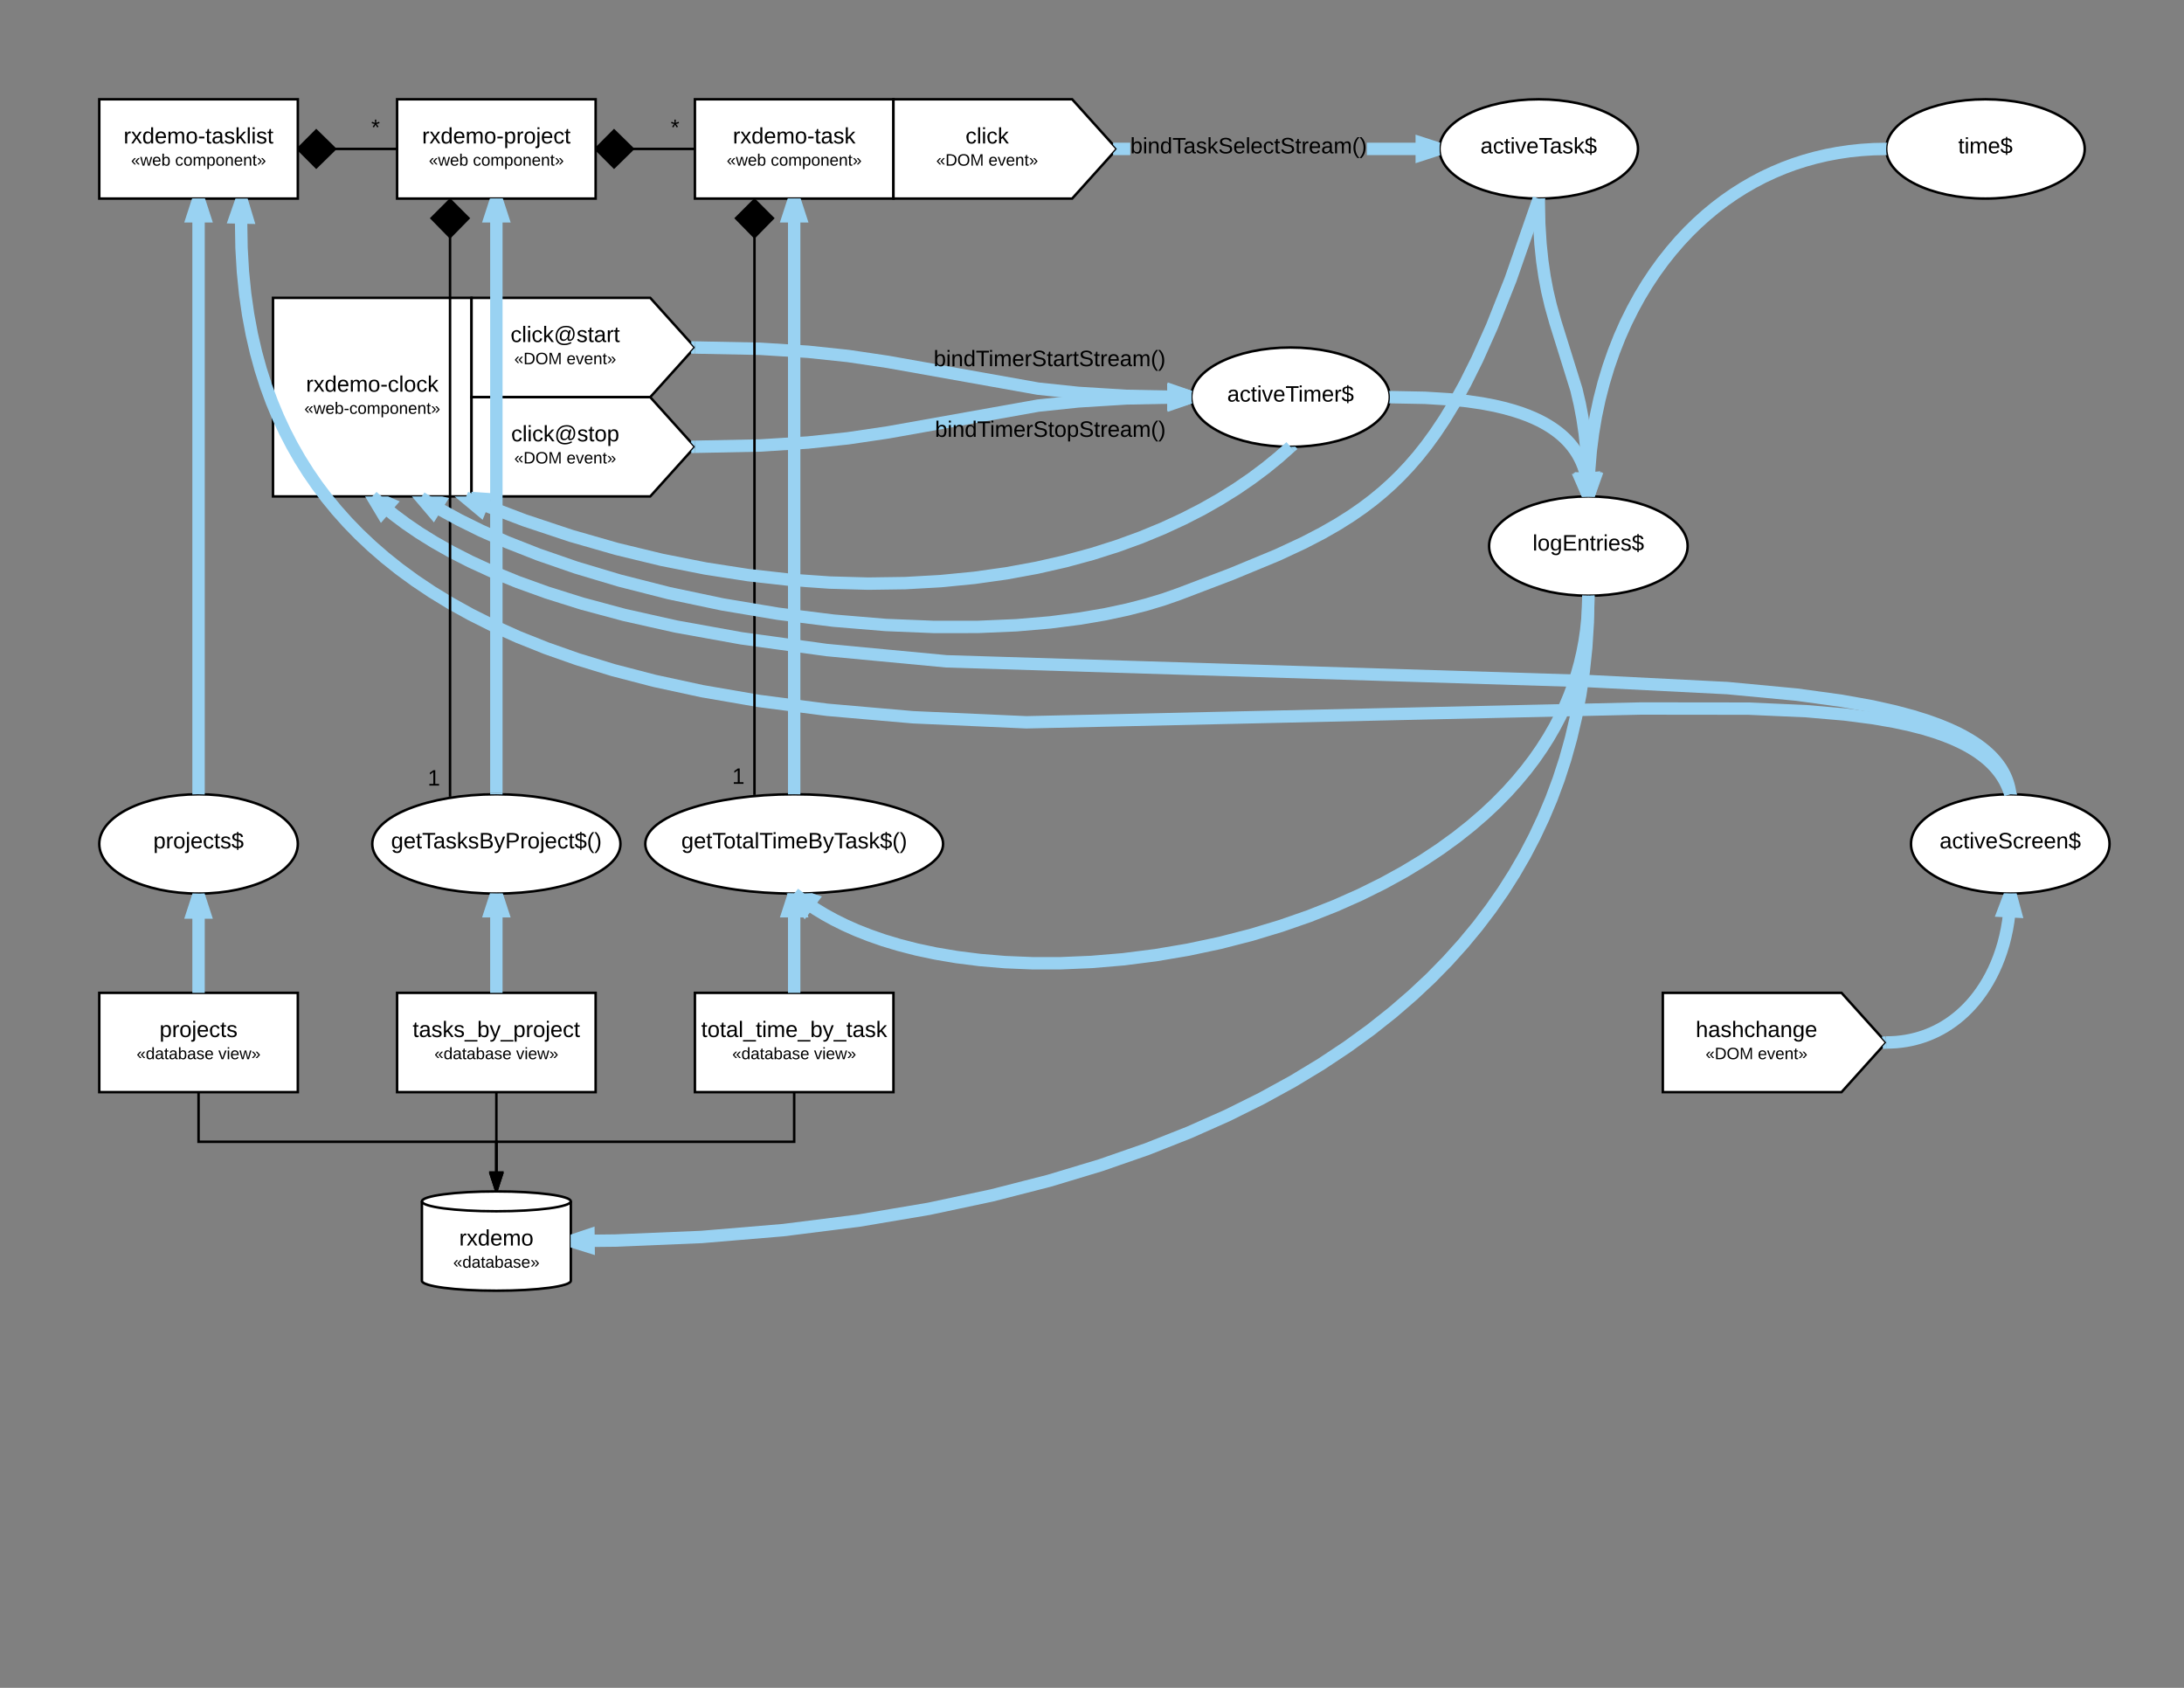<?xml version="1.0" encoding="UTF-8" standalone="no"?>
<svg
   xmlns:lucid="lucid"
   xmlns:dc="http://purl.org/dc/elements/1.1/"
   xmlns:cc="http://creativecommons.org/ns#"
   xmlns:rdf="http://www.w3.org/1999/02/22-rdf-syntax-ns#"
   xmlns:svg="http://www.w3.org/2000/svg"
   xmlns="http://www.w3.org/2000/svg"
   xmlns:xlink="http://www.w3.org/1999/xlink"
   xmlns:sodipodi="http://sodipodi.sourceforge.net/DTD/sodipodi-0.dtd"
   xmlns:inkscape="http://www.inkscape.org/namespaces/inkscape"
   width="1760"
   height="1360"
   id="svg2"
   version="1.1"
   inkscape:version="0.91 r13725"
   sodipodi:docname="streams.svg">
  <rect width="100%" height="100%" fill="#808080" stroke="none"/>
  <defs
     id="defs1125" />
  <sodipodi:namedview
     pagecolor="#ffffff"
     bordercolor="#666666"
     borderopacity="1"
     objecttolerance="10"
     gridtolerance="10"
     guidetolerance="10"
     inkscape:pageopacity="0"
     inkscape:pageshadow="2"
     inkscape:window-width="1916"
     inkscape:window-height="1036"
     id="namedview1123"
     showgrid="false"
     inkscape:zoom="0.16022727"
     inkscape:cx="-499.29078"
     inkscape:cy="680"
     inkscape:window-x="0"
     inkscape:window-y="20"
     inkscape:window-maximized="0"
     inkscape:current-layer="svg2" />
  <g
     transform="translate(0 0)"
     lucid:page-tab-id="0_0"
     id="g4">
    <path
       d="M80 80h160v80H80z"
       stroke="#000"
       stroke-width="2"
       fill="#fff"
       id="path6" />
    <use
       xlink:href="#a"
       transform="matrix(1,0,0,1,88,88) translate(11.625 27.6)"
       id="use8" />
    <use
       xlink:href="#b"
       transform="matrix(1,0,0,1,88,88) translate(17.593 45.467)"
       id="use10" />
    <use
       xlink:href="#c"
       transform="matrix(1,0,0,1,88,88) translate(53.111 45.467)"
       id="use12" />
    <path
       d="M240 120h80"
       stroke="#000"
       stroke-width="2"
       fill="none"
       id="path14" />
    <path
       d="M270 120l-15.15 14.85L240 120l14.85-14.85z"
       id="path16" />
    <path
       d="M271.43 120l-16.6 16.26L240 121.4v-2.8l14.84-14.86zm-30.02 0l13.46 13.44 13.7-13.44-13.7-13.44z"
       id="path18" />
    <path
       id="path20" />
    <use
       xlink:href="#d"
       transform="matrix(1,0,0,1,299.167,94.4) translate(0 14.4)"
       id="use22" />
    <path
       d="M320 80h160v80H320z"
       stroke="#000"
       stroke-width="2"
       fill="#fff"
       id="path24" />
    <use
       xlink:href="#e"
       transform="matrix(1,0,0,1,328,88) translate(12.125 27.6)"
       id="use26" />
    <use
       xlink:href="#b"
       transform="matrix(1,0,0,1,328,88) translate(17.593 45.467)"
       id="use28" />
    <use
       xlink:href="#c"
       transform="matrix(1,0,0,1,328,88) translate(53.111 45.467)"
       id="use30" />
    <path
       d="M480 120h80"
       stroke="#000"
       stroke-width="2"
       fill="none"
       id="path32" />
    <path
       d="M510 120l-15.15 14.85L480 120l14.85-14.85z"
       id="path34" />
    <path
       d="M511.43 120l-16.6 16.26L480 121.4v-2.8l14.84-14.86zm-30.02 0l13.46 13.44 13.7-13.44-13.7-13.44z"
       id="path36" />
    <path
       id="path38" />
    <use
       xlink:href="#d"
       transform="matrix(1,0,0,1,540.5,94.4) translate(0 14.4)"
       id="use40" />
    <path
       d="M560 80h160v80H560z"
       stroke="#000"
       stroke-width="2"
       fill="#fff"
       id="path42" />
    <use
       xlink:href="#f"
       transform="matrix(1,0,0,1,568,88) translate(22.575 27.6)"
       id="use44" />
    <use
       xlink:href="#b"
       transform="matrix(1,0,0,1,568,88) translate(17.593 45.467)"
       id="use46" />
    <use
       xlink:href="#c"
       transform="matrix(1,0,0,1,568,88) translate(53.111 45.467)"
       id="use48" />
    <path
       d="M220 240h160v160H220z"
       stroke="#000"
       stroke-width="2"
       fill="#fff"
       id="path50" />
    <use
       xlink:href="#g"
       transform="matrix(1,0,0,1,225,245) translate(21.6 70.6)"
       id="use52" />
    <use
       xlink:href="#h"
       transform="matrix(1,0,0,1,225,245) translate(20.241 88.467)"
       id="use54" />
    <path
       d="M460 1032c0 4.42-26.86 8-60 8s-60-3.58-60-8v-64c0-4.42 26.86-8 60-8s60 3.58 60 8z"
       stroke="#000"
       stroke-width="2"
       fill="#fff"
       id="path56" />
    <path
       d="M460 968c0 4.42-26.86 8-60 8s-60-3.58-60-8"
       stroke="#000"
       stroke-width="2"
       fill="none"
       id="path58" />
    <use
       xlink:href="#i"
       transform="matrix(1,0,0,1,345,981) translate(25.05 22.6)"
       id="use60" />
    <use
       xlink:href="#j"
       transform="matrix(1,0,0,1,345,981) translate(20.185 40.467)"
       id="use62" />
    <path
       d="M560 800h160v80H560z"
       stroke="#000"
       stroke-width="2"
       fill="#fff"
       id="path64" />
    <use
       xlink:href="#k"
       transform="matrix(1,0,0,1,568,808) translate(-2.925 27.6)"
       id="use66" />
    <use
       xlink:href="#l"
       transform="matrix(1,0,0,1,568,808) translate(22.037 45.467)"
       id="use68" />
    <use
       xlink:href="#m"
       transform="matrix(1,0,0,1,568,808) translate(87.963 45.467)"
       id="use70" />
    <path
       d="M320 800h160v80H320z"
       stroke="#000"
       stroke-width="2"
       fill="#fff"
       id="path72" />
    <use
       xlink:href="#n"
       transform="matrix(1,0,0,1,328,808) translate(4.55 27.6)"
       id="use74" />
    <use
       xlink:href="#l"
       transform="matrix(1,0,0,1,328,808) translate(22.037 45.467)"
       id="use76" />
    <use
       xlink:href="#m"
       transform="matrix(1,0,0,1,328,808) translate(87.963 45.467)"
       id="use78" />
    <path
       d="M80 800h160v80H80z"
       stroke="#000"
       stroke-width="2"
       fill="#fff"
       id="path80" />
    <use
       xlink:href="#o"
       transform="matrix(1,0,0,1,88,808) translate(40.55 27.6)"
       id="use82" />
    <use
       xlink:href="#l"
       transform="matrix(1,0,0,1,88,808) translate(22.037 45.467)"
       id="use84" />
    <use
       xlink:href="#m"
       transform="matrix(1,0,0,1,88,808) translate(87.963 45.467)"
       id="use86" />
    <path
       d="M160 880v40h240v40"
       stroke="#000"
       stroke-width="2"
       fill="none"
       id="path88" />
    <path
       id="path90" />
    <path
       d="M400 960l-4.64-14.27h9.28z"
       id="path92" />
    <path
       d="M401.04 960.04L400 960l-1.04.03-4.97-15.3h12zm-4.3-13.3l3.26 10.02 3.26-10.03z"
       id="path94" />
    <path
       d="M400 880v79"
       stroke="#000"
       stroke-width="2"
       fill="none"
       id="path96" />
    <path
       id="path98" />
    <path
       d="M400 959l-4.64-14.27h9.28z"
       id="path100" />
    <path
       d="M400.72 960.03L400 960l-.72.02-5.3-16.3h12.03zm-3.98-14.3l3.26 10.03 3.26-10.03z"
       id="path102" />
    <path
       d="M640 880v40H400v40"
       stroke="#000"
       stroke-width="2"
       fill="none"
       id="path104" />
    <path
       id="path106" />
    <path
       d="M400 960l-4.64-14.27h9.28z"
       id="path108" />
    <path
       d="M401.04 960.04L400 960l-1.04.03-4.97-15.3h12zm-4.3-13.3l3.26 10.02 3.26-10.03z"
       id="path110" />
    <path
       d="M1340 800h144l36 40-36 40h-144z"
       stroke="#000"
       stroke-width="2"
       fill="#fff"
       id="path112" />
    <use
       xlink:href="#p"
       transform="matrix(1,0,0,1,1348,808) translate(18.5 27.6)"
       id="use114" />
    <use
       xlink:href="#q"
       transform="matrix(1,0,0,1,1348,808) translate(26.426 45.467)"
       id="use116" />
    <use
       xlink:href="#r"
       transform="matrix(1,0,0,1,1348,808) translate(68.574 45.467)"
       id="use118" />
    <path
       d="M1700 680c0 22.1-35.82 40-80 40s-80-17.9-80-40 35.82-40 80-40 80 17.9 80 40z"
       stroke="#000"
       stroke-width="2"
       fill="#fff"
       id="path120" />
    <use
       xlink:href="#s"
       transform="matrix(1,0,0,1,1545,645) translate(18.05 38.6)"
       id="use122" />
    <path
       d="M1520 840l4.2-.1 4.06-.24 3.95-.42 3.85-.56 3.74-.72 3.65-.86 3.57-1 3.5-1.13 3.44-1.28 3.38-1.43 3.32-1.56 3.27-1.7 3.22-1.86 3.18-2.02 3.13-2.18 3.1-2.34 3.04-2.52 3-2.7 2.95-2.9 2.9-3.08 2.85-3.3 2.78-3.52 2.7-3.73 2.65-3.97 2.54-4.2 2.45-4.45 2.32-4.68 2.2-4.93 2.04-5.16 1.88-5.4 1.7-5.6 1.48-5.83 1.28-6 1.04-6.17.8-6.3.53-6.4.27-6.5.03-3.26"
       stroke="#99d2f2"
       stroke-width="10"
       fill="none"
       id="path124" />
    <path
       d="M1520.4 844.98l-3 .24-.17-2.14L1520 840l-3.3-3.66-.08-1.1 3-.22zM1623.92 734.48l-9.26-.46L1620 720z"
       fill="#99d2f2"
       id="path126" />
    <path
       d="M1620 720h1.35l3.8-.15 5.4 19.96-23-1.13 7.16-18.83z"
       fill="#99d2f2"
       id="path128" />
    <path
       d="M1680 120c0 22.1-35.82 40-80 40s-80-17.9-80-40 35.82-40 80-40 80 17.9 80 40z"
       stroke="#000"
       stroke-width="2"
       fill="#fff"
       id="path130" />
    <use
       xlink:href="#t"
       transform="matrix(1,0,0,1,1525,85) translate(53.05 38.6)"
       id="use132" />
    <path
       d="M1620 640l-.28-2.08-.36-2.03-.44-2-.52-1.93-.6-1.9-.67-1.9-.76-1.86-.85-1.86-.95-1.86-1.04-1.86-1.16-1.87-1.28-1.88-1.42-1.9-1.57-1.95-1.73-1.98-1.93-2.02-2.16-2.07-2.42-2.14-2.72-2.2-3.08-2.3-3.5-2.37-4.03-2.5-4.65-2.63-5.42-2.77-6.4-2.93-7.64-3.13-9.26-3.34-11.4-3.58-14.4-3.86-18.66-4.2-25.1-4.5-35.7-4.9-55.86-5.26-111.5-5.63-517.95-15.95-96.43-9.1-68.82-9.45-52.56-9.48-41.73-9.35-34-9.14-28.26-8.88-23.86-8.6-20.4-8.36-17.66-8.1-15.4-7.88-13.57-7.66-12-7.46-10.72-7.3-9.6-7.16-8.67-7.02-7.83-6.93-1.07-1"
       stroke="#99d2f2"
       stroke-width="10"
       fill="none"
       id="path134" />
    <path
       d="M1625.23 640.16L1620 640h-.02l4.84-1.33zM313.8 405.9l-6.1 6.97L300 400z"
       fill="#99d2f2"
       id="path136" />
    <path
       d="M322.1 404l-15.15 17.34L294.17 400h18.57z"
       fill="#99d2f2"
       id="path138" />
    <path
       d="M199.67 161.1l-.38 17.93.34 20.56 1.1 18.97 1.8 17.64 2.36 16.47 2.88 15.46 3.36 14.56 3.8 13.78 4.2 13.1 4.6 12.52 4.97 11.98 5.38 11.53 5.76 11.13L246 367.5l6.58 10.45 7.02 10.2 7.5 9.94 8 9.74 8.57 9.6 9.17 9.43 9.86 9.32 10.6 9.22 11.47 9.15 12.43 9.1 13.5 9.05 14.8 9.02 16.2 9 17.93 8.97 19.9 8.96 22.3 8.9 25.1 8.85 28.6 8.75 32.9 8.56 38.34 8.3 45.42 7.83 55 7.12 68.84 6 91.04 4.05 495.33-11.1 86.64.1 46.92 2.06 31.2 2.7 22.63 2.93 17.26 2.96 13.64 2.94 11.06 2.88 9.17 2.8 7.7 2.7 6.6 2.65 5.68 2.55 4.97 2.5 4.37 2.4 3.88 2.37 3.46 2.32 3.1 2.27 2.8 2.25 2.56 2.2 2.3 2.2 2.13 2.17 1.94 2.16 1.78 2.17 1.63 2.16 1.5 2.18 1.4 2.2 1.26 2.2 1.16 2.24 1.06 2.28.96 2.3.87 2.38.76 2.33-9.52 3.05-.68-2.13-.73-1.98-.8-1.93-.9-1.9-.95-1.87-1.06-1.85-1.16-1.84-1.26-1.83-1.38-1.82-1.5-1.84-1.67-1.85-1.82-1.9-2-1.9-2.24-1.93-2.5-1.98-2.76-2.04-3.1-2.08-3.53-2.15-4-2.22-4.58-2.28-5.3-2.4-6.2-2.46-7.32-2.58-8.76-2.67-10.66-2.77-13.23-2.85-16.85-2.9-22.2-2.87-30.8-2.66-46.5-2.05-86.28-.1L826.97 587l-91.6-4.08-69.24-6.02-55.43-7.18-45.84-7.9-38.75-8.38-33.3-8.66-28.98-8.87-25.52-8.97-22.67-9.07-20.3-9.12-18.28-9.16-16.6-9.2-15.13-9.24-13.86-9.28-12.76-9.34-11.8-9.42-10.92-9.5-10.16-9.6-9.47-9.75-8.84-9.9-8.27-10.08-7.74-10.3-7.27-10.52-6.8-10.8-6.37-11.14-5.96-11.48-5.54-11.9-5.15-12.38-4.73-12.9-4.33-13.5-3.9-14.2-3.45-14.97-2.97-15.87-2.42-16.88-1.82-18.05-1.14-19.4-.35-20.96.37-18.1z"
       fill="#99d2f2"
       id="path140" />
    <path
       d="M1625.57 640.17L1620 640l4.55-2.07zM199 175.36l-9.27-.2 4.94-14.16z"
       fill="#99d2f2"
       id="path142" />
    <path
       d="M205.78 180.5l-23.03-.48 6.97-20.02h9.87z"
       fill="#99d2f2"
       id="path144" />
    <path
       d="M240 680c0 22.1-35.82 40-80 40s-80-17.9-80-40 35.82-40 80-40 80 17.9 80 40z"
       stroke="#000"
       stroke-width="2"
       fill="#fff"
       id="path146" />
    <use
       xlink:href="#u"
       transform="matrix(1,0,0,1,85,645) translate(38.55 38.6)"
       id="use148" />
    <path
       d="M160 800v-79"
       stroke="#99d2f2"
       stroke-width="10"
       fill="none"
       id="path150" />
    <path
       d="M165 800h-10 10zM164.64 735.27h-9.28L160 721z"
       fill="#99d2f2"
       id="path152" />
    <path
       d="M160 720h1.35l3.54-.14 6.62 20.4h-23.04l6.64-20.4z"
       fill="#99d2f2"
       id="path154" />
    <path
       d="M160 640V160"
       stroke="#99d2f2"
       stroke-width="10"
       fill="none"
       id="path156" />
    <path
       d="M165 640.16l-5-.16h-1.35l-3.65.15V640h10zM164.64 174.27h-9.28L160 160z"
       fill="#99d2f2"
       id="path158" />
    <path
       d="M171.52 179.27h-23.04l6.26-19.27h10.52z"
       fill="#99d2f2"
       id="path160" />
    <path
       d="M720 80h144l36 40-36 40H720z"
       stroke="#000"
       stroke-width="2"
       fill="#fff"
       id="path162" />
    <use
       xlink:href="#v"
       transform="matrix(1,0,0,1,728,88) translate(50.05 27.6)"
       id="use164" />
    <use
       xlink:href="#q"
       transform="matrix(1,0,0,1,728,88) translate(26.426 45.467)"
       id="use166" />
    <use
       xlink:href="#r"
       transform="matrix(1,0,0,1,728,88) translate(68.574 45.467)"
       id="use168" />
    <path
       d="M1320 120c0 22.1-35.82 40-80 40s-80-17.9-80-40 35.82-40 80-40 80 17.9 80 40z"
       stroke="#000"
       stroke-width="2"
       fill="#fff"
       id="path170" />
    <use
       xlink:href="#w"
       transform="matrix(1,0,0,1,1165,85) translate(28.05 38.6)"
       id="use172" />
    <path
       d="M910.84 125H900v-10h10.84zm249.16 0h-58.5v-10h58.5zM900 125h-3v-1.67l3-3.33-3-3.33V115h3z"
       fill="#99d2f2"
       id="path174" />
    <path
       d="M1160 120l-14.27 4.64v-9.28z"
       fill="#99d2f2"
       id="path176" />
    <path
       d="M1160.63 114.95l-.27 1.22-.2 1.28-.12 1.28-.04 1.27v.17l.05 1.27.13 1.28.2 1.28.26 1.05-19.9 6.47v-23.04z"
       fill="#99d2f2"
       id="path178" />
    <use
       xlink:href="#x"
       transform="matrix(1,0,0,1,910.842,109.2) translate(0 14.4)"
       id="use180" />
    <path
       d="M1360 440c0 22.1-35.82 40-80 40s-80-17.9-80-40 35.82-40 80-40 80 17.9 80 40z"
       stroke="#000"
       stroke-width="2"
       fill="#fff"
       id="path182" />
    <use
       xlink:href="#y"
       transform="matrix(1,0,0,1,1205,405) translate(30.075 38.6)"
       id="use184" />
    <path
       d="M380 240h144l36 40-36 40H380z"
       stroke="#000"
       stroke-width="2"
       fill="#fff"
       id="path186" />
    <use
       xlink:href="#z"
       transform="matrix(1,0,0,1,388,248) translate(23.45 27.6)"
       id="use188" />
    <use
       xlink:href="#q"
       transform="matrix(1,0,0,1,388,248) translate(26.426 45.467)"
       id="use190" />
    <use
       xlink:href="#r"
       transform="matrix(1,0,0,1,388,248) translate(68.574 45.467)"
       id="use192" />
    <path
       d="M380 320h144l36 40-36 40H380z"
       stroke="#000"
       stroke-width="2"
       fill="#fff"
       id="path194" />
    <use
       xlink:href="#A"
       transform="matrix(1,0,0,1,388,328) translate(23.925 27.6)"
       id="use196" />
    <use
       xlink:href="#q"
       transform="matrix(1,0,0,1,388,328) translate(26.426 45.467)"
       id="use198" />
    <use
       xlink:href="#r"
       transform="matrix(1,0,0,1,388,328) translate(68.574 45.467)"
       id="use200" />
    <path
       d="M1120 320c0 22.1-35.82 40-80 40s-80-17.9-80-40 35.82-40 80-40 80 17.9 80 40z"
       stroke="#000"
       stroke-width="2"
       fill="#fff"
       id="path202" />
    <use
       xlink:href="#B"
       transform="matrix(1,0,0,1,965,285) translate(23.95 38.6)"
       id="use204" />
    <path
       d="M560 280l52.33 1.03 38.73 2.4 32.3 3.4 32.06 4.74 121.2 21.6 32.32 3.4 38.73 2.4L960 320"
       stroke="#99d2f2"
       stroke-width="10"
       fill="none"
       id="path206" />
    <path
       d="M560.1 275l-.2 10-3-.06.04-1.54L560 280l-2.93-3.26.04-1.8zM960 320l-14.35 4.35.18-9.27z"
       fill="#99d2f2"
       id="path208" />
    <path
       d="M960.64 314.93l-.28 1.24-.2 1.28-.12 1.28L960 320v.17l.05 1.27.13 1.28.2 1.28.25 1.03-20.12 6.1.46-23.02z"
       fill="#99d2f2"
       id="path210" />
    <use
       xlink:href="#C"
       transform="matrix(1,0,0,1,752.389,280.649) translate(0 14.4)"
       id="use212" />
    <path
       d="M560 360l52.33-1.03 38.73-2.4 32.3-3.4 32.06-4.74 121.2-21.6 32.32-3.4 38.73-2.4L960 320"
       stroke="#99d2f2"
       stroke-width="10"
       fill="none"
       id="path214" />
    <path
       d="M560.1 365l-3 .06-.03-1.8L560 360l-3.06-3.4-.03-1.54 3-.06zM960 320l-14.17 4.92-.18-9.27z"
       fill="#99d2f2"
       id="path216" />
    <path
       d="M960.63 314.97l-.27 1.2-.2 1.28-.12 1.28L960 320v.17l.05 1.27.13 1.28.2 1.28.26 1.07-19.68 6.82-.45-23.04z"
       fill="#99d2f2"
       id="path218" />
    <use
       xlink:href="#D"
       transform="matrix(1,0,0,1,753.454,337.58) translate(0 14.4)"
       id="use220" />
    <path
       d="M1240 160l.4 20.16 1.03 16.4 1.46 13.98 1.82 12.4 2.2 11.6 2.74 11.64 3.78 13.48 16.9 54.16 2.73 11.63 2.2 11.6 1.84 12.4 1.47 13.98 1.02 16.4.4 20.17"
       stroke="#99d2f2"
       stroke-width="10"
       fill="none"
       id="path222" />
    <path
       d="M1240 160h.22l-5.22.1v-.26zm5-.1l-2.7.06 2.7-.1zM1280 400l-4.92-14.17 9.27-.2z"
       fill="#99d2f2"
       id="path224" />
    <path
       d="M1285.18 400.16L1280 400h-1.35l-3.9.16-6.65-19.2 23.03-.45z"
       fill="#99d2f2"
       id="path226" />
    <path
       d="M1120 320l28.45.54 19.27 1.2 14.8 1.54 11.9 1.75 9.87 1.88 8.3 1.95 7.13 2 6.17 2 5.4 2 4.75 2 4.23 1.98 3.8 1.98 3.4 1.98 3.08 1.95 2.8 1.95 2.57 1.95 2.35 1.94 2.16 1.95 2 1.95 1.84 1.96 1.7 1.98 1.6 2 1.46 2.03 1.37 2.05 1.28 2.1 1.17 2.14 1.1 2.2 1 2.25.92 2.32.84 2.4.76 2.5.67 2.6.58 2.73.5 2.86.37 3 .27 3.2.14 3.4.02 1.8"
       stroke="#99d2f2"
       stroke-width="10"
       fill="none"
       id="path228" />
    <path
       d="M1120.1 315l-.2 10h-.52l.26-1.17.2-1.28.12-1.28.04-1.27v-.17l-.05-1.27-.13-1.28-.2-1.28-.25-1zM1280 400l-5.97-13.76 9.22-.88z"
       fill="#99d2f2"
       id="path230" />
    <path
       d="M1285.1 400.16l-5.1-.16h-1.35l-4.03.16-7.92-18.24 22.93-2.2z"
       fill="#99d2f2"
       id="path232" />
    <path
       d="M1520 120l-10.17.2-9.86.63-9.6 1-9.35 1.4-9.13 1.73-8.93 2.1-8.73 2.43-8.56 2.77-8.4 3.13-8.25 3.47-8.12 3.8-7.97 4.2-7.86 4.53-7.73 4.9-7.62 5.3-7.5 5.7-7.37 6.1-7.25 6.52-7.1 6.96-6.98 7.43-6.8 7.9-6.64 8.37-6.44 8.86-6.22 9.37-5.98 9.88-5.7 10.4-5.43 10.9-5.06 11.4-4.7 11.9-4.32 12.38-3.87 12.82-3.4 13.23-2.9 13.62-2.35 13.95-1.8 14.24-1.2 14.48-.62 14.65-.08 7.37"
       stroke="#99d2f2"
       stroke-width="10"
       fill="none"
       id="path234" />
    <path
       d="M1520.05 121.44l.13 1.28.2 1.28.24.98-.45.02-.16-4.7zm.3-5.27l-.2 1.28-.1 1.28-.05 1.27v.15l-.18-5.15.8-.02zM1285 385.86l-5 14.14-4.26-14.38z"
       fill="#99d2f2"
       id="path236" />
    <path
       d="M1292.02 381.05l-6.77 19.1-5.25-.15h-1.35l-3.82.16-5.83-19.72z"
       fill="#99d2f2"
       id="path238" />
    <path
       d="M1280 480l-.44 21.4-1.28 20.35-2.04 19.42-2.75 18.6-3.42 17.9-4.05 17.27-4.66 16.7-5.27 16.23-5.87 15.8-6.5 15.4-7.1 15.1-7.74 14.84-8.44 14.6-9.13 14.4-9.9 14.22-10.7 14.1-11.6 14-12.55 13.95-13.6 13.9L1138.2 802l-16.04 13.85-17.48 13.85-19.08 13.85-20.86 13.86-22.88 13.85-25.15 13.8-27.7 13.76-30.6 13.6-33.84 13.4-37.5 13.04-41.6 12.54-46.06 11.8-50.92 10.82-56.03 9.46-61.14 7.7-65.85 5.52-69.68 2.9-35.77.38"
       stroke="#99d2f2"
       stroke-width="10"
       fill="none"
       id="path240" />
    <path
       d="M1280 480h1.35l3.65-.15v.27l-10-.2v-.08zM474.3 1004.5L460 1000l14.22-4.78z"
       fill="#99d2f2"
       id="path242" />
    <path
       d="M479.4 1011.32l-19.4-6.08v-10.52l19.14-6.44z"
       fill="#99d2f2"
       id="path244" />
    <path
       d="M760 680c0 22.1-53.73 40-120 40-66.27 0-120-17.9-120-40s53.73-40 120-40c66.27 0 120 17.9 120 40z"
       stroke="#000"
       stroke-width="2"
       fill="#fff"
       id="path246" />
    <use
       xlink:href="#E"
       transform="matrix(1,0,0,1,525,645) translate(24.025 38.6)"
       id="use248" />
    <path
       d="M1280 480l-.2 9.56-.6 9.34-.95 9.14-1.32 8.98-1.7 8.84-2.04 8.74-2.42 8.65-2.8 8.58-3.17 8.54-3.57 8.5-4 8.52-4.46 8.5-4.94 8.55-5.45 8.6-6 8.64-6.63 8.7-7.3 8.8-8 8.9-8.8 9-9.67 9.07-10.63 9.17-11.68 9.25-12.82 9.3-14.06 9.34-15.4 9.32-16.83 9.24-18.3 9.08-19.84 8.83-21.35 8.45-22.8 7.93-24.06 7.27-25.1 6.44-25.84 5.48-26.15 4.42-26.04 3.3-25.5 2.13-24.57 1.04H831.7l-21.83-.9-20.24-1.7-18.6-2.35-16.98-2.87-15.44-3.27-13.97-3.6-12.66-3.8-11.44-4-10.35-4.08-9.37-4.17-8.5-4.22-7.7-4.23-7.02-4.24-6.4-4.25-5.82-4.24-5.34-4.22-.02-.02"
       stroke="#99d2f2"
       stroke-width="10"
       fill="none"
       id="path250" />
    <path
       d="M1285 480.2l-6.62-.25 1.62.05h1.35l3.66-.15zM654.2 724.87l-5.58 7.4L640 720z"
       fill="#99d2f2"
       id="path252" />
    <path
       d="M662.32 722.37l-13.84 18.4-14.68-20.9 6.2.13 7.62-.08 6.74-.28z"
       fill="#99d2f2"
       id="path254" />
    <path
       d="M640 800v-80"
       stroke="#99d2f2"
       stroke-width="10"
       fill="none"
       id="path256" />
    <path
       d="M645 800h-10 10zM644.64 734.27h-9.28L640 720z"
       fill="#99d2f2"
       id="path258" />
    <path
       d="M640 720l5.24-.05 6.28 19.32h-23.04l6.3-19.38z"
       fill="#99d2f2"
       id="path260" />
    <path
       d="M500 680c0 22.1-44.77 40-100 40s-100-17.9-100-40 44.77-40 100-40 100 17.9 100 40z"
       stroke="#000"
       stroke-width="2"
       fill="#fff"
       id="path262" />
    <use
       xlink:href="#F"
       transform="matrix(1,0,0,1,305,645) translate(10.125 38.6)"
       id="use264" />
    <path
       d="M400 800v-80"
       stroke="#99d2f2"
       stroke-width="10"
       fill="none"
       id="path266" />
    <path
       d="M405 800h-10 10zM404.64 734.27h-9.28L400 720z"
       fill="#99d2f2"
       id="path268" />
    <path
       d="M400 720l5.24-.05 6.28 19.32h-23.04l6.3-19.4z"
       fill="#99d2f2"
       id="path270" />
    <path
       d="M400 639V160"
       stroke="#99d2f2"
       stroke-width="10"
       fill="none"
       id="path272" />
    <path
       d="M405 639v1.12l-5-.12-5 .05V639zM404.64 174.27h-9.28L400 160z"
       fill="#99d2f2"
       id="path274" />
    <path
       d="M411.52 179.27h-23.04l6.26-19.27h10.52z"
       fill="#99d2f2"
       id="path276" />
    <path
       d="M640 640V160"
       stroke="#99d2f2"
       stroke-width="10"
       fill="none"
       id="path278" />
    <path
       d="M645 640.1l-5-.1-5 .05V640h10zM644.64 174.27h-9.28L640 160z"
       fill="#99d2f2"
       id="path280" />
    <path
       d="M651.52 179.27h-23.04l6.26-19.27h10.52z"
       fill="#99d2f2"
       id="path282" />
    <path
       d="M608 161v479.5"
       stroke="#000"
       stroke-width="2"
       fill="none"
       id="path284" />
    <path
       d="M622.85 175.85L608 191l-14.85-15.15L608 161z"
       id="path286" />
    <path
       d="M624.26 175.84L608 192.44l-16.26-16.6L607.6 160h.8zm-29.7.02l13.44 13.7 13.44-13.7L608 162.4zM609 641.42l-2 .16v-1.1h2z"
       id="path288" />
    <g
       id="g290">
      <use
         xlink:href="#G"
         transform="matrix(1,0,0,1,590,617.199) translate(0 14.4)"
         id="use292" />
    </g>
    <path
       d="M362.67 161v480.92"
       stroke="#000"
       stroke-width="2"
       fill="none"
       id="path294" />
    <path
       d="M377.52 175.85L362.67 191l-14.85-15.15L362.67 161z"
       id="path296" />
    <path
       d="M378.92 175.84l-16.25 16.6-16.26-16.6L362.26 160h.83zm-29.7.02l13.45 13.7 13.44-13.7-13.43-13.45zM363.67 642.78l-2 .3v-1.17h2z"
       id="path298" />
    <g
       id="g300">
      <use
         xlink:href="#G"
         transform="matrix(1,0,0,1,344.667,618.582) translate(0 14.4)"
         id="use302" />
    </g>
    <path
       d="M1040 360l-9.64 8.56-10.44 8.5-11.3 8.46-12.2 8.36-13.2 8.24-14.22 8.1-15.34 7.86-16.5 7.63-17.7 7.3-19 6.92-20.3 6.44-21.66 5.88-23.04 5.24-24.43 4.48-25.82 3.63-27.2 2.65-28.53 1.6-29.84.42-31.08-.87-32.26-2.26-33.36-3.74-34.36-5.32-35.28-6.98-36.1-8.73-36.86-10.57-37.5-12.47-38.08-14.47-9.43-3.86"
       stroke="#99d2f2"
       stroke-width="10"
       fill="none"
       id="path304" />
    <path
       d="M1045.55 361.78l-2.26 1.98-3.3-3.76h1.35l2.54-.1zM390.3 402l-3.44 8.6-11.53-9.6z"
       fill="#99d2f2"
       id="path306" />
    <path
       d="M397.5 397.46l-8.56 21.4L366.32 400H380v-3.7z"
       fill="#99d2f2"
       id="path308" />
    <path
       d="M1244.72 161.65L1222 226.88l-15.2 38.23-11.8 26.43-9.94 19.96-8.8 15.92-8.05 13.24-7.55 11.34-7.26 9.94-7.1 8.92-7.05 8.12-7.1 7.53-7.27 7.1-7.56 6.76-7.97 6.56-8.58 6.48-9.44 6.52-10.67 6.73-12.5 7.17-15.5 8.04-21.17 9.87-37.2 15.4-42.6 16.24-12.3 4.3-13.96 4.23-15.9 4.1-18.14 3.88-20.8 3.54-23.85 3.04-27.34 2.33-31.2 1.33-35.26.05-39.25-1.6-42.63-3.52-44.76-5.6-45.08-7.54-43.4-9.14-39.94-10.17-35.33-10.58-30.35-10.5-25.55-10.05-21.25-9.4-17.6-8.7-14.55-7.95-12.05-7.26-4.58-2.96 5.42-8.4 4.46 2.87 11.73 7.07 14.2 7.76 17.2 8.5 20.88 9.24 25.16 9.9 29.96 10.36 34.93 10.47 39.53 10.06 43 9.06 44.68 7.48 44.34 5.53 42.2 3.5 38.84 1.58 34.85-.04 30.77-1.33 26.92-2.28 23.43-3 20.38-3.46 17.75-3.8 15.5-4 13.56-4.1 11.98-4.2 42.33-16.12 36.86-15.27 20.78-9.68 15.12-7.86 12.15-6.96 10.32-6.5 9.1-6.28 8.24-6.23 7.65-6.3 7.25-6.5 6.97-6.78 6.8-7.23 6.78-7.8 6.83-8.6 7-9.6 7.35-11 7.83-12.87 8.6-15.56 9.76-19.58 11.64-26.04 15.02-37.83 22.66-65.04z"
       fill="#99d2f2"
       id="path310" />
    <path
       d="M1244.72 161.65l-4.74-1.65h1.37l4-.16zM353.9 404.55l-4.87 7.9-9.7-11.45z"
       fill="#99d2f2"
       id="path312" />
    <path
       d="M361.78 401.33l-12.1 19.6L331.92 400h24.4z"
       fill="#99d2f2"
       id="path314" />
    <defs
       id="defs316">
      <path
         d="M114-163C36-179 61-72 57 0H25l-1-190h30c1 12-1 29 2 39 6-27 23-49 58-41v29"
         id="H" />
      <path
         d="M141 0L90-78 38 0H4l68-98-65-92h35l48 74 47-74h35l-64 92 68 98h-35"
         id="I" />
      <path
         d="M85-194c31 0 48 13 60 33l-1-100h32l1 261h-30c-2-10 0-23-3-31C134-8 116 4 85 4 32 4 16-35 15-94c0-66 23-100 70-100zm9 24c-40 0-46 34-46 75 0 40 6 74 45 74 42 0 51-32 51-76 0-42-9-74-50-73"
         id="J" />
      <path
         d="M100-194c63 0 86 42 84 106H49c0 40 14 67 53 68 26 1 43-12 49-29l28 8c-11 28-37 45-77 45C44 4 14-33 15-96c1-61 26-98 85-98zm52 81c6-60-76-77-97-28-3 7-6 17-6 28h103"
         id="K" />
      <path
         d="M210-169c-67 3-38 105-44 169h-31v-121c0-29-5-50-35-48C34-165 62-65 56 0H25l-1-190h30c1 10-1 24 2 32 10-44 99-50 107 0 11-21 27-35 58-36 85-2 47 119 55 194h-31v-121c0-29-5-49-35-48"
         id="L" />
      <path
         d="M100-194c62-1 85 37 85 99 1 63-27 99-86 99S16-35 15-95c0-66 28-99 85-99zM99-20c44 1 53-31 53-75 0-43-8-75-51-75s-53 32-53 75 10 74 51 75"
         id="M" />
      <path
         d="M16-82v-28h88v28H16"
         id="N" />
      <path
         d="M59-47c-2 24 18 29 38 22v24C64 9 27 4 27-40v-127H5v-23h24l9-43h21v43h35v23H59v120"
         id="O" />
      <path
         d="M141-36C126-15 110 5 73 4 37 3 15-17 15-53c-1-64 63-63 125-63 3-35-9-54-41-54-24 1-41 7-42 31l-33-3c5-37 33-52 76-52 45 0 72 20 72 64v82c-1 20 7 32 28 27v20c-31 9-61-2-59-35zM48-53c0 20 12 33 32 33 41-3 63-29 60-74-43 2-92-5-92 41"
         id="P" />
      <path
         d="M135-143c-3-34-86-38-87 0 15 53 115 12 119 90S17 21 10-45l28-5c4 36 97 45 98 0-10-56-113-15-118-90-4-57 82-63 122-42 12 7 21 19 24 35"
         id="Q" />
      <path
         d="M143 0L79-87 56-68V0H24v-261h32v163l83-92h37l-77 82L181 0h-38"
         id="R" />
      <path
         d="M24 0v-261h32V0H24"
         id="S" />
      <path
         d="M24-231v-30h32v30H24zM24 0v-190h32V0H24"
         id="T" />
      <g
         id="a">
        <use
           transform="matrix(0.05,0,0,0.05,0,0)"
           xlink:href="#H"
           id="use332" />
        <use
           transform="matrix(0.05,0,0,0.05,5.95,0)"
           xlink:href="#I"
           id="use334" />
        <use
           transform="matrix(0.05,0,0,0.05,14.95,0)"
           xlink:href="#J"
           id="use336" />
        <use
           transform="matrix(0.05,0,0,0.05,24.95,0)"
           xlink:href="#K"
           id="use338" />
        <use
           transform="matrix(0.05,0,0,0.05,34.95,0)"
           xlink:href="#L"
           id="use340" />
        <use
           transform="matrix(0.05,0,0,0.05,49.9,0)"
           xlink:href="#M"
           id="use342" />
        <use
           transform="matrix(0.05,0,0,0.05,59.9,0)"
           xlink:href="#N"
           id="use344" />
        <use
           transform="matrix(0.05,0,0,0.05,65.85,0)"
           xlink:href="#O"
           id="use346" />
        <use
           transform="matrix(0.05,0,0,0.05,70.85,0)"
           xlink:href="#P"
           id="use348" />
        <use
           transform="matrix(0.05,0,0,0.05,80.85,0)"
           xlink:href="#Q"
           id="use350" />
        <use
           transform="matrix(0.05,0,0,0.05,89.85,0)"
           xlink:href="#R"
           id="use352" />
        <use
           transform="matrix(0.05,0,0,0.05,98.85,0)"
           xlink:href="#S"
           id="use354" />
        <use
           transform="matrix(0.05,0,0,0.05,102.8,0)"
           xlink:href="#T"
           id="use356" />
        <use
           transform="matrix(0.05,0,0,0.05,106.75,0)"
           xlink:href="#Q"
           id="use358" />
        <use
           transform="matrix(0.05,0,0,0.05,115.75,0)"
           xlink:href="#O"
           id="use360" />
      </g>
      <path
         d="M156-25L96-89v-11l60-65h29v5l-59 66 60 64v5h-30zm-82 0L15-89v-11l59-65h29v5L44-94l59 64v5H74"
         id="U" />
      <path
         d="M206 0h-36l-40-164L89 0H53L-1-190h32L70-26l43-164h34l41 164 42-164h31"
         id="V" />
      <path
         d="M115-194c53 0 69 39 70 98 0 66-23 100-70 100C84 3 66-7 56-30L54 0H23l1-261h32v101c10-23 28-34 59-34zm-8 174c40 0 45-34 45-75 0-40-5-75-45-74-42 0-51 32-51 76 0 43 10 73 51 73"
         id="W" />
      <g
         id="b">
        <use
           transform="matrix(0.037,0,0,0.037,0,0)"
           xlink:href="#U"
           id="use366" />
        <use
           transform="matrix(0.037,0,0,0.037,7.407,0)"
           xlink:href="#V"
           id="use368" />
        <use
           transform="matrix(0.037,0,0,0.037,17,0)"
           xlink:href="#K"
           id="use370" />
        <use
           transform="matrix(0.037,0,0,0.037,24.407,0)"
           xlink:href="#W"
           id="use372" />
      </g>
      <path
         d="M96-169c-40 0-48 33-48 73s9 75 48 75c24 0 41-14 43-38l32 2c-6 37-31 61-74 61-59 0-76-41-82-99-10-93 101-131 147-64 4 7 5 14 7 22l-32 3c-4-21-16-35-41-35"
         id="X" />
      <path
         d="M115-194c55 1 70 41 70 98S169 2 115 4C84 4 66-9 55-30l1 105H24l-1-265h31l2 30c10-21 28-34 59-34zm-8 174c40 0 45-34 45-75s-6-73-45-74c-42 0-51 32-51 76 0 43 10 73 51 73"
         id="Y" />
      <path
         d="M117-194c89-4 53 116 60 194h-32v-121c0-31-8-49-39-48C34-167 62-67 57 0H25l-1-190h30c1 10-1 24 2 32 11-22 29-35 61-36"
         id="Z" />
      <path
         d="M126-25H97v-5l59-64-59-66v-5h29l60 65v11zm-82 0H15v-5l59-64-59-66v-5h29l59 65v11"
         id="aa" />
      <g
         id="c">
        <use
           transform="matrix(0.037,0,0,0.037,0,0)"
           xlink:href="#X"
           id="use379" />
        <use
           transform="matrix(0.037,0,0,0.037,6.667,0)"
           xlink:href="#M"
           id="use381" />
        <use
           transform="matrix(0.037,0,0,0.037,14.074,0)"
           xlink:href="#L"
           id="use383" />
        <use
           transform="matrix(0.037,0,0,0.037,25.148,0)"
           xlink:href="#Y"
           id="use385" />
        <use
           transform="matrix(0.037,0,0,0.037,32.556,0)"
           xlink:href="#M"
           id="use387" />
        <use
           transform="matrix(0.037,0,0,0.037,39.963,0)"
           xlink:href="#Z"
           id="use389" />
        <use
           transform="matrix(0.037,0,0,0.037,47.37,0)"
           xlink:href="#K"
           id="use391" />
        <use
           transform="matrix(0.037,0,0,0.037,54.778,0)"
           xlink:href="#Z"
           id="use393" />
        <use
           transform="matrix(0.037,0,0,0.037,62.185,0)"
           xlink:href="#O"
           id="use395" />
        <use
           transform="matrix(0.037,0,0,0.037,65.889,0)"
           xlink:href="#aa"
           id="use397" />
      </g>
      <path
         d="M80-196l47-18 7 23-49 13 32 44-20 13-27-46-27 45-21-12 33-44-49-13 8-23 47 19-2-53h23"
         id="ab" />
      <use
         transform="matrix(0.05,0,0,0.05,0,0)"
         xlink:href="#ab"
         id="d" />
      <path
         d="M24-231v-30h32v30H24zM-9 49c24 4 33-6 33-30v-209h32V24c2 40-23 58-65 49V49"
         id="ac" />
      <g
         id="e">
        <use
           transform="matrix(0.05,0,0,0.05,0,0)"
           xlink:href="#H"
           id="use403" />
        <use
           transform="matrix(0.05,0,0,0.05,5.95,0)"
           xlink:href="#I"
           id="use405" />
        <use
           transform="matrix(0.05,0,0,0.05,14.95,0)"
           xlink:href="#J"
           id="use407" />
        <use
           transform="matrix(0.05,0,0,0.05,24.95,0)"
           xlink:href="#K"
           id="use409" />
        <use
           transform="matrix(0.05,0,0,0.05,34.95,0)"
           xlink:href="#L"
           id="use411" />
        <use
           transform="matrix(0.05,0,0,0.05,49.9,0)"
           xlink:href="#M"
           id="use413" />
        <use
           transform="matrix(0.05,0,0,0.05,59.9,0)"
           xlink:href="#N"
           id="use415" />
        <use
           transform="matrix(0.05,0,0,0.05,65.85,0)"
           xlink:href="#Y"
           id="use417" />
        <use
           transform="matrix(0.05,0,0,0.05,75.85,0)"
           xlink:href="#H"
           id="use419" />
        <use
           transform="matrix(0.05,0,0,0.05,81.8,0)"
           xlink:href="#M"
           id="use421" />
        <use
           transform="matrix(0.05,0,0,0.05,91.8,0)"
           xlink:href="#ac"
           id="use423" />
        <use
           transform="matrix(0.05,0,0,0.05,95.75,0)"
           xlink:href="#K"
           id="use425" />
        <use
           transform="matrix(0.05,0,0,0.05,105.75,0)"
           xlink:href="#X"
           id="use427" />
        <use
           transform="matrix(0.05,0,0,0.05,114.75,0)"
           xlink:href="#O"
           id="use429" />
      </g>
      <g
         id="f">
        <use
           transform="matrix(0.05,0,0,0.05,0,0)"
           xlink:href="#H"
           id="use432" />
        <use
           transform="matrix(0.05,0,0,0.05,5.95,0)"
           xlink:href="#I"
           id="use434" />
        <use
           transform="matrix(0.05,0,0,0.05,14.95,0)"
           xlink:href="#J"
           id="use436" />
        <use
           transform="matrix(0.05,0,0,0.05,24.95,0)"
           xlink:href="#K"
           id="use438" />
        <use
           transform="matrix(0.05,0,0,0.05,34.95,0)"
           xlink:href="#L"
           id="use440" />
        <use
           transform="matrix(0.05,0,0,0.05,49.9,0)"
           xlink:href="#M"
           id="use442" />
        <use
           transform="matrix(0.05,0,0,0.05,59.9,0)"
           xlink:href="#N"
           id="use444" />
        <use
           transform="matrix(0.05,0,0,0.05,65.85,0)"
           xlink:href="#O"
           id="use446" />
        <use
           transform="matrix(0.05,0,0,0.05,70.85,0)"
           xlink:href="#P"
           id="use448" />
        <use
           transform="matrix(0.05,0,0,0.05,80.85,0)"
           xlink:href="#Q"
           id="use450" />
        <use
           transform="matrix(0.05,0,0,0.05,89.85,0)"
           xlink:href="#R"
           id="use452" />
      </g>
      <g
         id="g">
        <use
           transform="matrix(0.05,0,0,0.05,0,0)"
           xlink:href="#H"
           id="use455" />
        <use
           transform="matrix(0.05,0,0,0.05,5.95,0)"
           xlink:href="#I"
           id="use457" />
        <use
           transform="matrix(0.05,0,0,0.05,14.95,0)"
           xlink:href="#J"
           id="use459" />
        <use
           transform="matrix(0.05,0,0,0.05,24.95,0)"
           xlink:href="#K"
           id="use461" />
        <use
           transform="matrix(0.05,0,0,0.05,34.95,0)"
           xlink:href="#L"
           id="use463" />
        <use
           transform="matrix(0.05,0,0,0.05,49.9,0)"
           xlink:href="#M"
           id="use465" />
        <use
           transform="matrix(0.05,0,0,0.05,59.9,0)"
           xlink:href="#N"
           id="use467" />
        <use
           transform="matrix(0.05,0,0,0.05,65.85,0)"
           xlink:href="#X"
           id="use469" />
        <use
           transform="matrix(0.05,0,0,0.05,74.85,0)"
           xlink:href="#S"
           id="use471" />
        <use
           transform="matrix(0.05,0,0,0.05,78.8,0)"
           xlink:href="#M"
           id="use473" />
        <use
           transform="matrix(0.05,0,0,0.05,88.8,0)"
           xlink:href="#X"
           id="use475" />
        <use
           transform="matrix(0.05,0,0,0.05,97.8,0)"
           xlink:href="#R"
           id="use477" />
      </g>
      <g
         id="h">
        <use
           transform="matrix(0.037,0,0,0.037,0,0)"
           xlink:href="#U"
           id="use480" />
        <use
           transform="matrix(0.037,0,0,0.037,7.407,0)"
           xlink:href="#V"
           id="use482" />
        <use
           transform="matrix(0.037,0,0,0.037,17,0)"
           xlink:href="#K"
           id="use484" />
        <use
           transform="matrix(0.037,0,0,0.037,24.407,0)"
           xlink:href="#W"
           id="use486" />
        <use
           transform="matrix(0.037,0,0,0.037,31.815,0)"
           xlink:href="#N"
           id="use488" />
        <use
           transform="matrix(0.037,0,0,0.037,36.222,0)"
           xlink:href="#X"
           id="use490" />
        <use
           transform="matrix(0.037,0,0,0.037,42.889,0)"
           xlink:href="#M"
           id="use492" />
        <use
           transform="matrix(0.037,0,0,0.037,50.296,0)"
           xlink:href="#L"
           id="use494" />
        <use
           transform="matrix(0.037,0,0,0.037,61.37,0)"
           xlink:href="#Y"
           id="use496" />
        <use
           transform="matrix(0.037,0,0,0.037,68.778,0)"
           xlink:href="#M"
           id="use498" />
        <use
           transform="matrix(0.037,0,0,0.037,76.185,0)"
           xlink:href="#Z"
           id="use500" />
        <use
           transform="matrix(0.037,0,0,0.037,83.593,0)"
           xlink:href="#K"
           id="use502" />
        <use
           transform="matrix(0.037,0,0,0.037,91,0)"
           xlink:href="#Z"
           id="use504" />
        <use
           transform="matrix(0.037,0,0,0.037,98.407,0)"
           xlink:href="#O"
           id="use506" />
        <use
           transform="matrix(0.037,0,0,0.037,102.111,0)"
           xlink:href="#aa"
           id="use508" />
      </g>
      <g
         id="i">
        <use
           transform="matrix(0.05,0,0,0.05,0,0)"
           xlink:href="#H"
           id="use511" />
        <use
           transform="matrix(0.05,0,0,0.05,5.95,0)"
           xlink:href="#I"
           id="use513" />
        <use
           transform="matrix(0.05,0,0,0.05,14.95,0)"
           xlink:href="#J"
           id="use515" />
        <use
           transform="matrix(0.05,0,0,0.05,24.95,0)"
           xlink:href="#K"
           id="use517" />
        <use
           transform="matrix(0.05,0,0,0.05,34.95,0)"
           xlink:href="#L"
           id="use519" />
        <use
           transform="matrix(0.05,0,0,0.05,49.9,0)"
           xlink:href="#M"
           id="use521" />
      </g>
      <g
         id="j">
        <use
           transform="matrix(0.037,0,0,0.037,0,0)"
           xlink:href="#U"
           id="use524" />
        <use
           transform="matrix(0.037,0,0,0.037,7.407,0)"
           xlink:href="#J"
           id="use526" />
        <use
           transform="matrix(0.037,0,0,0.037,14.815,0)"
           xlink:href="#P"
           id="use528" />
        <use
           transform="matrix(0.037,0,0,0.037,22.222,0)"
           xlink:href="#O"
           id="use530" />
        <use
           transform="matrix(0.037,0,0,0.037,25.926,0)"
           xlink:href="#P"
           id="use532" />
        <use
           transform="matrix(0.037,0,0,0.037,33.333,0)"
           xlink:href="#W"
           id="use534" />
        <use
           transform="matrix(0.037,0,0,0.037,40.741,0)"
           xlink:href="#P"
           id="use536" />
        <use
           transform="matrix(0.037,0,0,0.037,48.148,0)"
           xlink:href="#Q"
           id="use538" />
        <use
           transform="matrix(0.037,0,0,0.037,54.815,0)"
           xlink:href="#K"
           id="use540" />
        <use
           transform="matrix(0.037,0,0,0.037,62.222,0)"
           xlink:href="#aa"
           id="use542" />
      </g>
      <path
         d="M-5 72V49h209v23H-5"
         id="ad" />
      <path
         d="M179-190L93 31C79 59 56 82 12 73V49c39 6 53-20 64-50L1-190h34L92-34l54-156h33"
         id="ae" />
      <g
         id="k">
        <use
           transform="matrix(0.05,0,0,0.05,0,0)"
           xlink:href="#O"
           id="use547" />
        <use
           transform="matrix(0.05,0,0,0.05,5,0)"
           xlink:href="#M"
           id="use549" />
        <use
           transform="matrix(0.05,0,0,0.05,15,0)"
           xlink:href="#O"
           id="use551" />
        <use
           transform="matrix(0.05,0,0,0.05,20,0)"
           xlink:href="#P"
           id="use553" />
        <use
           transform="matrix(0.05,0,0,0.05,30,0)"
           xlink:href="#S"
           id="use555" />
        <use
           transform="matrix(0.05,0,0,0.05,33.95,0)"
           xlink:href="#ad"
           id="use557" />
        <use
           transform="matrix(0.05,0,0,0.05,43.95,0)"
           xlink:href="#O"
           id="use559" />
        <use
           transform="matrix(0.05,0,0,0.05,48.95,0)"
           xlink:href="#T"
           id="use561" />
        <use
           transform="matrix(0.05,0,0,0.05,52.9,0)"
           xlink:href="#L"
           id="use563" />
        <use
           transform="matrix(0.05,0,0,0.05,67.85,0)"
           xlink:href="#K"
           id="use565" />
        <use
           transform="matrix(0.05,0,0,0.05,77.85,0)"
           xlink:href="#ad"
           id="use567" />
        <use
           transform="matrix(0.05,0,0,0.05,87.85,0)"
           xlink:href="#W"
           id="use569" />
        <use
           transform="matrix(0.05,0,0,0.05,97.85,0)"
           xlink:href="#ae"
           id="use571" />
        <use
           transform="matrix(0.05,0,0,0.05,106.85,0)"
           xlink:href="#ad"
           id="use573" />
        <use
           transform="matrix(0.05,0,0,0.05,116.85,0)"
           xlink:href="#O"
           id="use575" />
        <use
           transform="matrix(0.05,0,0,0.05,121.85,0)"
           xlink:href="#P"
           id="use577" />
        <use
           transform="matrix(0.05,0,0,0.05,131.85,0)"
           xlink:href="#Q"
           id="use579" />
        <use
           transform="matrix(0.05,0,0,0.05,140.85,0)"
           xlink:href="#R"
           id="use581" />
      </g>
      <g
         id="l">
        <use
           transform="matrix(0.037,0,0,0.037,0,0)"
           xlink:href="#U"
           id="use584" />
        <use
           transform="matrix(0.037,0,0,0.037,7.407,0)"
           xlink:href="#J"
           id="use586" />
        <use
           transform="matrix(0.037,0,0,0.037,14.815,0)"
           xlink:href="#P"
           id="use588" />
        <use
           transform="matrix(0.037,0,0,0.037,22.222,0)"
           xlink:href="#O"
           id="use590" />
        <use
           transform="matrix(0.037,0,0,0.037,25.926,0)"
           xlink:href="#P"
           id="use592" />
        <use
           transform="matrix(0.037,0,0,0.037,33.333,0)"
           xlink:href="#W"
           id="use594" />
        <use
           transform="matrix(0.037,0,0,0.037,40.741,0)"
           xlink:href="#P"
           id="use596" />
        <use
           transform="matrix(0.037,0,0,0.037,48.148,0)"
           xlink:href="#Q"
           id="use598" />
        <use
           transform="matrix(0.037,0,0,0.037,54.815,0)"
           xlink:href="#K"
           id="use600" />
      </g>
      <path
         d="M108 0H70L1-190h34L89-25l56-165h34"
         id="af" />
      <g
         id="m">
        <use
           transform="matrix(0.037,0,0,0.037,0,0)"
           xlink:href="#af"
           id="use604" />
        <use
           transform="matrix(0.037,0,0,0.037,6.667,0)"
           xlink:href="#T"
           id="use606" />
        <use
           transform="matrix(0.037,0,0,0.037,9.593,0)"
           xlink:href="#K"
           id="use608" />
        <use
           transform="matrix(0.037,0,0,0.037,17,0)"
           xlink:href="#V"
           id="use610" />
        <use
           transform="matrix(0.037,0,0,0.037,26.593,0)"
           xlink:href="#aa"
           id="use612" />
      </g>
      <g
         id="n">
        <use
           transform="matrix(0.05,0,0,0.05,0,0)"
           xlink:href="#O"
           id="use615" />
        <use
           transform="matrix(0.05,0,0,0.05,5,0)"
           xlink:href="#P"
           id="use617" />
        <use
           transform="matrix(0.05,0,0,0.05,15,0)"
           xlink:href="#Q"
           id="use619" />
        <use
           transform="matrix(0.05,0,0,0.05,24,0)"
           xlink:href="#R"
           id="use621" />
        <use
           transform="matrix(0.05,0,0,0.05,33,0)"
           xlink:href="#Q"
           id="use623" />
        <use
           transform="matrix(0.05,0,0,0.05,42,0)"
           xlink:href="#ad"
           id="use625" />
        <use
           transform="matrix(0.05,0,0,0.05,52,0)"
           xlink:href="#W"
           id="use627" />
        <use
           transform="matrix(0.05,0,0,0.05,62,0)"
           xlink:href="#ae"
           id="use629" />
        <use
           transform="matrix(0.05,0,0,0.05,71,0)"
           xlink:href="#ad"
           id="use631" />
        <use
           transform="matrix(0.05,0,0,0.05,81,0)"
           xlink:href="#Y"
           id="use633" />
        <use
           transform="matrix(0.05,0,0,0.05,91,0)"
           xlink:href="#H"
           id="use635" />
        <use
           transform="matrix(0.05,0,0,0.05,96.95,0)"
           xlink:href="#M"
           id="use637" />
        <use
           transform="matrix(0.05,0,0,0.05,106.95,0)"
           xlink:href="#ac"
           id="use639" />
        <use
           transform="matrix(0.05,0,0,0.05,110.9,0)"
           xlink:href="#K"
           id="use641" />
        <use
           transform="matrix(0.05,0,0,0.05,120.9,0)"
           xlink:href="#X"
           id="use643" />
        <use
           transform="matrix(0.05,0,0,0.05,129.9,0)"
           xlink:href="#O"
           id="use645" />
      </g>
      <g
         id="o">
        <use
           transform="matrix(0.05,0,0,0.05,0,0)"
           xlink:href="#Y"
           id="use648" />
        <use
           transform="matrix(0.05,0,0,0.05,10,0)"
           xlink:href="#H"
           id="use650" />
        <use
           transform="matrix(0.05,0,0,0.05,15.95,0)"
           xlink:href="#M"
           id="use652" />
        <use
           transform="matrix(0.05,0,0,0.05,25.95,0)"
           xlink:href="#ac"
           id="use654" />
        <use
           transform="matrix(0.05,0,0,0.05,29.9,0)"
           xlink:href="#K"
           id="use656" />
        <use
           transform="matrix(0.05,0,0,0.05,39.9,0)"
           xlink:href="#X"
           id="use658" />
        <use
           transform="matrix(0.05,0,0,0.05,48.9,0)"
           xlink:href="#O"
           id="use660" />
        <use
           transform="matrix(0.05,0,0,0.05,53.9,0)"
           xlink:href="#Q"
           id="use662" />
      </g>
      <path
         d="M106-169C34-169 62-67 57 0H25v-261h32l-1 103c12-21 28-36 61-36 89 0 53 116 60 194h-32v-121c2-32-8-49-39-48"
         id="ag" />
      <path
         d="M177-190C167-65 218 103 67 71c-23-6-38-20-44-43l32-5c15 47 100 32 89-28v-30C133-14 115 1 83 1 29 1 15-40 15-95c0-56 16-97 71-98 29-1 48 16 59 35 1-10 0-23 2-32h30zM94-22c36 0 50-32 50-73 0-42-14-75-50-75-39 0-46 34-46 75s6 73 46 73"
         id="ah" />
      <g
         id="p">
        <use
           transform="matrix(0.05,0,0,0.05,0,0)"
           xlink:href="#ag"
           id="use667" />
        <use
           transform="matrix(0.05,0,0,0.05,10,0)"
           xlink:href="#P"
           id="use669" />
        <use
           transform="matrix(0.05,0,0,0.05,20,0)"
           xlink:href="#Q"
           id="use671" />
        <use
           transform="matrix(0.05,0,0,0.05,29,0)"
           xlink:href="#ag"
           id="use673" />
        <use
           transform="matrix(0.05,0,0,0.05,39,0)"
           xlink:href="#X"
           id="use675" />
        <use
           transform="matrix(0.05,0,0,0.05,48,0)"
           xlink:href="#ag"
           id="use677" />
        <use
           transform="matrix(0.05,0,0,0.05,58,0)"
           xlink:href="#P"
           id="use679" />
        <use
           transform="matrix(0.05,0,0,0.05,68,0)"
           xlink:href="#Z"
           id="use681" />
        <use
           transform="matrix(0.05,0,0,0.05,78,0)"
           xlink:href="#ah"
           id="use683" />
        <use
           transform="matrix(0.05,0,0,0.05,88,0)"
           xlink:href="#K"
           id="use685" />
      </g>
      <path
         d="M30-248c118-7 216 8 213 122C240-48 200 0 122 0H30v-248zM63-27c89 8 146-16 146-99s-60-101-146-95v194"
         id="ai" />
      <path
         d="M140-251c81 0 123 46 123 126C263-46 219 4 140 4 59 4 17-45 17-125s42-126 123-126zm0 227c63 0 89-41 89-101s-29-99-89-99c-61 0-89 39-89 99S79-25 140-24"
         id="aj" />
      <path
         d="M240 0l2-218c-23 76-54 145-80 218h-23L58-218 59 0H30v-248h44l77 211c21-75 51-140 76-211h43V0h-30"
         id="ak" />
      <g
         id="q">
        <use
           transform="matrix(0.037,0,0,0.037,0,0)"
           xlink:href="#U"
           id="use691" />
        <use
           transform="matrix(0.037,0,0,0.037,7.407,0)"
           xlink:href="#ai"
           id="use693" />
        <use
           transform="matrix(0.037,0,0,0.037,17,0)"
           xlink:href="#aj"
           id="use695" />
        <use
           transform="matrix(0.037,0,0,0.037,27.37,0)"
           xlink:href="#ak"
           id="use697" />
      </g>
      <g
         id="r">
        <use
           transform="matrix(0.037,0,0,0.037,0,0)"
           xlink:href="#K"
           id="use700" />
        <use
           transform="matrix(0.037,0,0,0.037,7.407,0)"
           xlink:href="#af"
           id="use702" />
        <use
           transform="matrix(0.037,0,0,0.037,14.074,0)"
           xlink:href="#K"
           id="use704" />
        <use
           transform="matrix(0.037,0,0,0.037,21.481,0)"
           xlink:href="#Z"
           id="use706" />
        <use
           transform="matrix(0.037,0,0,0.037,28.889,0)"
           xlink:href="#O"
           id="use708" />
        <use
           transform="matrix(0.037,0,0,0.037,32.593,0)"
           xlink:href="#aa"
           id="use710" />
      </g>
      <path
         d="M185-189c-5-48-123-54-124 2 14 75 158 14 163 119 3 78-121 87-175 55-17-10-28-26-33-46l33-7c5 56 141 63 141-1 0-78-155-14-162-118-5-82 145-84 179-34 5 7 8 16 11 25"
         id="al" />
      <path
         d="M194-70c0 46-34 64-81 66v29H91V-4C42-5 12-27 4-67l30-6c5 28 25 41 57 43v-87c-38-9-76-20-76-67 1-42 33-58 76-59v-23h22v23c45 0 67 20 76 56l-31 6c-5-23-18-35-45-37v78c41 10 81 20 81 70zm-81 41c51 7 71-66 19-77-6-2-12-4-19-6v83zM91-219c-47-6-63 57-18 69 6 2 12 3 18 5v-74"
         id="am" />
      <g
         id="s">
        <use
           transform="matrix(0.05,0,0,0.05,0,0)"
           xlink:href="#P"
           id="use715" />
        <use
           transform="matrix(0.05,0,0,0.05,10,0)"
           xlink:href="#X"
           id="use717" />
        <use
           transform="matrix(0.05,0,0,0.05,19,0)"
           xlink:href="#O"
           id="use719" />
        <use
           transform="matrix(0.05,0,0,0.05,24,0)"
           xlink:href="#T"
           id="use721" />
        <use
           transform="matrix(0.05,0,0,0.05,27.95,0)"
           xlink:href="#af"
           id="use723" />
        <use
           transform="matrix(0.05,0,0,0.05,36.95,0)"
           xlink:href="#K"
           id="use725" />
        <use
           transform="matrix(0.05,0,0,0.05,46.95,0)"
           xlink:href="#al"
           id="use727" />
        <use
           transform="matrix(0.05,0,0,0.05,58.95,0)"
           xlink:href="#X"
           id="use729" />
        <use
           transform="matrix(0.05,0,0,0.05,67.95,0)"
           xlink:href="#H"
           id="use731" />
        <use
           transform="matrix(0.05,0,0,0.05,73.9,0)"
           xlink:href="#K"
           id="use733" />
        <use
           transform="matrix(0.05,0,0,0.05,83.9,0)"
           xlink:href="#K"
           id="use735" />
        <use
           transform="matrix(0.05,0,0,0.05,93.9,0)"
           xlink:href="#Z"
           id="use737" />
        <use
           transform="matrix(0.05,0,0,0.05,103.9,0)"
           xlink:href="#am"
           id="use739" />
      </g>
      <g
         id="t">
        <use
           transform="matrix(0.05,0,0,0.05,0,0)"
           xlink:href="#O"
           id="use742" />
        <use
           transform="matrix(0.05,0,0,0.05,5,0)"
           xlink:href="#T"
           id="use744" />
        <use
           transform="matrix(0.05,0,0,0.05,8.95,0)"
           xlink:href="#L"
           id="use746" />
        <use
           transform="matrix(0.05,0,0,0.05,23.9,0)"
           xlink:href="#K"
           id="use748" />
        <use
           transform="matrix(0.05,0,0,0.05,33.9,0)"
           xlink:href="#am"
           id="use750" />
      </g>
      <g
         id="u">
        <use
           transform="matrix(0.05,0,0,0.05,0,0)"
           xlink:href="#Y"
           id="use753" />
        <use
           transform="matrix(0.05,0,0,0.05,10,0)"
           xlink:href="#H"
           id="use755" />
        <use
           transform="matrix(0.05,0,0,0.05,15.95,0)"
           xlink:href="#M"
           id="use757" />
        <use
           transform="matrix(0.05,0,0,0.05,25.95,0)"
           xlink:href="#ac"
           id="use759" />
        <use
           transform="matrix(0.05,0,0,0.05,29.9,0)"
           xlink:href="#K"
           id="use761" />
        <use
           transform="matrix(0.05,0,0,0.05,39.9,0)"
           xlink:href="#X"
           id="use763" />
        <use
           transform="matrix(0.05,0,0,0.05,48.9,0)"
           xlink:href="#O"
           id="use765" />
        <use
           transform="matrix(0.05,0,0,0.05,53.9,0)"
           xlink:href="#Q"
           id="use767" />
        <use
           transform="matrix(0.05,0,0,0.05,62.9,0)"
           xlink:href="#am"
           id="use769" />
      </g>
      <g
         id="v">
        <use
           transform="matrix(0.05,0,0,0.05,0,0)"
           xlink:href="#X"
           id="use772" />
        <use
           transform="matrix(0.05,0,0,0.05,9,0)"
           xlink:href="#S"
           id="use774" />
        <use
           transform="matrix(0.05,0,0,0.05,12.95,0)"
           xlink:href="#T"
           id="use776" />
        <use
           transform="matrix(0.05,0,0,0.05,16.9,0)"
           xlink:href="#X"
           id="use778" />
        <use
           transform="matrix(0.05,0,0,0.05,25.9,0)"
           xlink:href="#R"
           id="use780" />
      </g>
      <path
         d="M127-220V0H93v-220H8v-28h204v28h-85"
         id="an" />
      <g
         id="w">
        <use
           transform="matrix(0.05,0,0,0.05,0,0)"
           xlink:href="#P"
           id="use784" />
        <use
           transform="matrix(0.05,0,0,0.05,10,0)"
           xlink:href="#X"
           id="use786" />
        <use
           transform="matrix(0.05,0,0,0.05,19,0)"
           xlink:href="#O"
           id="use788" />
        <use
           transform="matrix(0.05,0,0,0.05,24,0)"
           xlink:href="#T"
           id="use790" />
        <use
           transform="matrix(0.05,0,0,0.05,27.95,0)"
           xlink:href="#af"
           id="use792" />
        <use
           transform="matrix(0.05,0,0,0.05,36.95,0)"
           xlink:href="#K"
           id="use794" />
        <use
           transform="matrix(0.05,0,0,0.05,46.95,0)"
           xlink:href="#an"
           id="use796" />
        <use
           transform="matrix(0.05,0,0,0.05,55.9,0)"
           xlink:href="#P"
           id="use798" />
        <use
           transform="matrix(0.05,0,0,0.05,65.9,0)"
           xlink:href="#Q"
           id="use800" />
        <use
           transform="matrix(0.05,0,0,0.05,74.9,0)"
           xlink:href="#R"
           id="use802" />
        <use
           transform="matrix(0.05,0,0,0.05,83.9,0)"
           xlink:href="#am"
           id="use804" />
      </g>
      <path
         d="M87 75C49 33 22-17 22-94c0-76 28-126 65-167h31c-38 41-64 92-64 168S80 34 118 75H87"
         id="ao" />
      <path
         d="M33-261c38 41 65 92 65 168S71 34 33 75H2C39 34 66-17 66-93S39-220 2-261h31"
         id="ap" />
      <g
         id="x">
        <use
           transform="matrix(0.05,0,0,0.05,0,0)"
           xlink:href="#W"
           id="use809" />
        <use
           transform="matrix(0.05,0,0,0.05,10,0)"
           xlink:href="#T"
           id="use811" />
        <use
           transform="matrix(0.05,0,0,0.05,13.95,0)"
           xlink:href="#Z"
           id="use813" />
        <use
           transform="matrix(0.05,0,0,0.05,23.95,0)"
           xlink:href="#J"
           id="use815" />
        <use
           transform="matrix(0.05,0,0,0.05,33.95,0)"
           xlink:href="#an"
           id="use817" />
        <use
           transform="matrix(0.05,0,0,0.05,42.9,0)"
           xlink:href="#P"
           id="use819" />
        <use
           transform="matrix(0.05,0,0,0.05,52.9,0)"
           xlink:href="#Q"
           id="use821" />
        <use
           transform="matrix(0.05,0,0,0.05,61.9,0)"
           xlink:href="#R"
           id="use823" />
        <use
           transform="matrix(0.05,0,0,0.05,70.9,0)"
           xlink:href="#al"
           id="use825" />
        <use
           transform="matrix(0.05,0,0,0.05,82.9,0)"
           xlink:href="#K"
           id="use827" />
        <use
           transform="matrix(0.05,0,0,0.05,92.9,0)"
           xlink:href="#S"
           id="use829" />
        <use
           transform="matrix(0.05,0,0,0.05,96.85,0)"
           xlink:href="#K"
           id="use831" />
        <use
           transform="matrix(0.05,0,0,0.05,106.85,0)"
           xlink:href="#X"
           id="use833" />
        <use
           transform="matrix(0.05,0,0,0.05,115.85,0)"
           xlink:href="#O"
           id="use835" />
        <use
           transform="matrix(0.05,0,0,0.05,120.85,0)"
           xlink:href="#al"
           id="use837" />
        <use
           transform="matrix(0.05,0,0,0.05,132.85,0)"
           xlink:href="#O"
           id="use839" />
        <use
           transform="matrix(0.05,0,0,0.05,137.85,0)"
           xlink:href="#H"
           id="use841" />
        <use
           transform="matrix(0.05,0,0,0.05,143.8,0)"
           xlink:href="#K"
           id="use843" />
        <use
           transform="matrix(0.05,0,0,0.05,153.8,0)"
           xlink:href="#P"
           id="use845" />
        <use
           transform="matrix(0.05,0,0,0.05,163.8,0)"
           xlink:href="#L"
           id="use847" />
        <use
           transform="matrix(0.05,0,0,0.05,178.75,0)"
           xlink:href="#ao"
           id="use849" />
        <use
           transform="matrix(0.05,0,0,0.05,184.7,0)"
           xlink:href="#ap"
           id="use851" />
      </g>
      <path
         d="M30 0v-248h187v28H63v79h144v27H63v87h162V0H30"
         id="aq" />
      <g
         id="y">
        <use
           transform="matrix(0.05,0,0,0.05,0,0)"
           xlink:href="#S"
           id="use855" />
        <use
           transform="matrix(0.05,0,0,0.05,3.95,0)"
           xlink:href="#M"
           id="use857" />
        <use
           transform="matrix(0.05,0,0,0.05,13.95,0)"
           xlink:href="#ah"
           id="use859" />
        <use
           transform="matrix(0.05,0,0,0.05,23.95,0)"
           xlink:href="#aq"
           id="use861" />
        <use
           transform="matrix(0.05,0,0,0.05,35.95,0)"
           xlink:href="#Z"
           id="use863" />
        <use
           transform="matrix(0.05,0,0,0.05,45.95,0)"
           xlink:href="#O"
           id="use865" />
        <use
           transform="matrix(0.05,0,0,0.05,50.95,0)"
           xlink:href="#H"
           id="use867" />
        <use
           transform="matrix(0.05,0,0,0.05,56.9,0)"
           xlink:href="#T"
           id="use869" />
        <use
           transform="matrix(0.05,0,0,0.05,60.85,0)"
           xlink:href="#K"
           id="use871" />
        <use
           transform="matrix(0.05,0,0,0.05,70.85,0)"
           xlink:href="#Q"
           id="use873" />
        <use
           transform="matrix(0.05,0,0,0.05,79.85,0)"
           xlink:href="#am"
           id="use875" />
      </g>
      <path
         d="M198-261c85 0 136 45 136 128 0 61-22 111-78 115-29 2-39-18-37-44-12 23-32 44-66 44-41 0-58-28-58-68 0-60 30-105 88-108 29-1 43 15 54 32l7-28h28c-9 45-23 84-27 134-1 11 6 17 14 16 39-4 51-48 51-92 0-69-42-107-112-107-93 0-145 59-145 153C53-15 94 26 168 27c43 0 78-13 106-28l9 19c-30 18-67 32-115 32C79 50 28-1 28-86c0-107 62-175 170-175zM158-41c46 0 70-43 70-90 0-26-17-40-43-40-44 0-59 41-61 85-1 26 9 45 34 45"
         id="ar" />
      <g
         id="z">
        <use
           transform="matrix(0.05,0,0,0.05,0,0)"
           xlink:href="#X"
           id="use879" />
        <use
           transform="matrix(0.05,0,0,0.05,9,0)"
           xlink:href="#S"
           id="use881" />
        <use
           transform="matrix(0.05,0,0,0.05,12.95,0)"
           xlink:href="#T"
           id="use883" />
        <use
           transform="matrix(0.05,0,0,0.05,16.9,0)"
           xlink:href="#X"
           id="use885" />
        <use
           transform="matrix(0.05,0,0,0.05,25.9,0)"
           xlink:href="#R"
           id="use887" />
        <use
           transform="matrix(0.05,0,0,0.05,34.9,0)"
           xlink:href="#ar"
           id="use889" />
        <use
           transform="matrix(0.05,0,0,0.05,53.15,0)"
           xlink:href="#Q"
           id="use891" />
        <use
           transform="matrix(0.05,0,0,0.05,62.15,0)"
           xlink:href="#O"
           id="use893" />
        <use
           transform="matrix(0.05,0,0,0.05,67.15,0)"
           xlink:href="#P"
           id="use895" />
        <use
           transform="matrix(0.05,0,0,0.05,77.15,0)"
           xlink:href="#H"
           id="use897" />
        <use
           transform="matrix(0.05,0,0,0.05,83.1,0)"
           xlink:href="#O"
           id="use899" />
      </g>
      <g
         id="A">
        <use
           transform="matrix(0.05,0,0,0.05,0,0)"
           xlink:href="#X"
           id="use902" />
        <use
           transform="matrix(0.05,0,0,0.05,9,0)"
           xlink:href="#S"
           id="use904" />
        <use
           transform="matrix(0.05,0,0,0.05,12.95,0)"
           xlink:href="#T"
           id="use906" />
        <use
           transform="matrix(0.05,0,0,0.05,16.9,0)"
           xlink:href="#X"
           id="use908" />
        <use
           transform="matrix(0.05,0,0,0.05,25.9,0)"
           xlink:href="#R"
           id="use910" />
        <use
           transform="matrix(0.05,0,0,0.05,34.9,0)"
           xlink:href="#ar"
           id="use912" />
        <use
           transform="matrix(0.05,0,0,0.05,53.15,0)"
           xlink:href="#Q"
           id="use914" />
        <use
           transform="matrix(0.05,0,0,0.05,62.15,0)"
           xlink:href="#O"
           id="use916" />
        <use
           transform="matrix(0.05,0,0,0.05,67.15,0)"
           xlink:href="#M"
           id="use918" />
        <use
           transform="matrix(0.05,0,0,0.05,77.15,0)"
           xlink:href="#Y"
           id="use920" />
      </g>
      <g
         id="B">
        <use
           transform="matrix(0.05,0,0,0.05,0,0)"
           xlink:href="#P"
           id="use923" />
        <use
           transform="matrix(0.05,0,0,0.05,10,0)"
           xlink:href="#X"
           id="use925" />
        <use
           transform="matrix(0.05,0,0,0.05,19,0)"
           xlink:href="#O"
           id="use927" />
        <use
           transform="matrix(0.05,0,0,0.05,24,0)"
           xlink:href="#T"
           id="use929" />
        <use
           transform="matrix(0.05,0,0,0.05,27.95,0)"
           xlink:href="#af"
           id="use931" />
        <use
           transform="matrix(0.05,0,0,0.05,36.95,0)"
           xlink:href="#K"
           id="use933" />
        <use
           transform="matrix(0.05,0,0,0.05,46.95,0)"
           xlink:href="#an"
           id="use935" />
        <use
           transform="matrix(0.05,0,0,0.05,57.25,0)"
           xlink:href="#T"
           id="use937" />
        <use
           transform="matrix(0.05,0,0,0.05,61.2,0)"
           xlink:href="#L"
           id="use939" />
        <use
           transform="matrix(0.05,0,0,0.05,76.15,0)"
           xlink:href="#K"
           id="use941" />
        <use
           transform="matrix(0.05,0,0,0.05,86.15,0)"
           xlink:href="#H"
           id="use943" />
        <use
           transform="matrix(0.05,0,0,0.05,92.1,0)"
           xlink:href="#am"
           id="use945" />
      </g>
      <g
         id="C">
        <use
           transform="matrix(0.05,0,0,0.05,0,0)"
           xlink:href="#W"
           id="use948" />
        <use
           transform="matrix(0.05,0,0,0.05,10,0)"
           xlink:href="#T"
           id="use950" />
        <use
           transform="matrix(0.05,0,0,0.05,13.95,0)"
           xlink:href="#Z"
           id="use952" />
        <use
           transform="matrix(0.05,0,0,0.05,23.95,0)"
           xlink:href="#J"
           id="use954" />
        <use
           transform="matrix(0.05,0,0,0.05,33.95,0)"
           xlink:href="#an"
           id="use956" />
        <use
           transform="matrix(0.05,0,0,0.05,44.25,0)"
           xlink:href="#T"
           id="use958" />
        <use
           transform="matrix(0.05,0,0,0.05,48.2,0)"
           xlink:href="#L"
           id="use960" />
        <use
           transform="matrix(0.05,0,0,0.05,63.15,0)"
           xlink:href="#K"
           id="use962" />
        <use
           transform="matrix(0.05,0,0,0.05,73.15,0)"
           xlink:href="#H"
           id="use964" />
        <use
           transform="matrix(0.05,0,0,0.05,79.1,0)"
           xlink:href="#al"
           id="use966" />
        <use
           transform="matrix(0.05,0,0,0.05,91.1,0)"
           xlink:href="#O"
           id="use968" />
        <use
           transform="matrix(0.05,0,0,0.05,96.1,0)"
           xlink:href="#P"
           id="use970" />
        <use
           transform="matrix(0.05,0,0,0.05,106.1,0)"
           xlink:href="#H"
           id="use972" />
        <use
           transform="matrix(0.05,0,0,0.05,112.05,0)"
           xlink:href="#O"
           id="use974" />
        <use
           transform="matrix(0.05,0,0,0.05,117.05,0)"
           xlink:href="#al"
           id="use976" />
        <use
           transform="matrix(0.05,0,0,0.05,129.05,0)"
           xlink:href="#O"
           id="use978" />
        <use
           transform="matrix(0.05,0,0,0.05,134.05,0)"
           xlink:href="#H"
           id="use980" />
        <use
           transform="matrix(0.05,0,0,0.05,140,0)"
           xlink:href="#K"
           id="use982" />
        <use
           transform="matrix(0.05,0,0,0.05,150,0)"
           xlink:href="#P"
           id="use984" />
        <use
           transform="matrix(0.05,0,0,0.05,160,0)"
           xlink:href="#L"
           id="use986" />
        <use
           transform="matrix(0.05,0,0,0.05,174.95,0)"
           xlink:href="#ao"
           id="use988" />
        <use
           transform="matrix(0.05,0,0,0.05,180.9,0)"
           xlink:href="#ap"
           id="use990" />
      </g>
      <g
         id="D">
        <use
           transform="matrix(0.05,0,0,0.05,0,0)"
           xlink:href="#W"
           id="use993" />
        <use
           transform="matrix(0.05,0,0,0.05,10,0)"
           xlink:href="#T"
           id="use995" />
        <use
           transform="matrix(0.05,0,0,0.05,13.95,0)"
           xlink:href="#Z"
           id="use997" />
        <use
           transform="matrix(0.05,0,0,0.05,23.95,0)"
           xlink:href="#J"
           id="use999" />
        <use
           transform="matrix(0.05,0,0,0.05,33.95,0)"
           xlink:href="#an"
           id="use1001" />
        <use
           transform="matrix(0.05,0,0,0.05,44.25,0)"
           xlink:href="#T"
           id="use1003" />
        <use
           transform="matrix(0.05,0,0,0.05,48.2,0)"
           xlink:href="#L"
           id="use1005" />
        <use
           transform="matrix(0.05,0,0,0.05,63.15,0)"
           xlink:href="#K"
           id="use1007" />
        <use
           transform="matrix(0.05,0,0,0.05,73.15,0)"
           xlink:href="#H"
           id="use1009" />
        <use
           transform="matrix(0.05,0,0,0.05,79.1,0)"
           xlink:href="#al"
           id="use1011" />
        <use
           transform="matrix(0.05,0,0,0.05,91.1,0)"
           xlink:href="#O"
           id="use1013" />
        <use
           transform="matrix(0.05,0,0,0.05,96.1,0)"
           xlink:href="#M"
           id="use1015" />
        <use
           transform="matrix(0.05,0,0,0.05,106.1,0)"
           xlink:href="#Y"
           id="use1017" />
        <use
           transform="matrix(0.05,0,0,0.05,116.1,0)"
           xlink:href="#al"
           id="use1019" />
        <use
           transform="matrix(0.05,0,0,0.05,128.1,0)"
           xlink:href="#O"
           id="use1021" />
        <use
           transform="matrix(0.05,0,0,0.05,133.1,0)"
           xlink:href="#H"
           id="use1023" />
        <use
           transform="matrix(0.05,0,0,0.05,139.05,0)"
           xlink:href="#K"
           id="use1025" />
        <use
           transform="matrix(0.05,0,0,0.05,149.05,0)"
           xlink:href="#P"
           id="use1027" />
        <use
           transform="matrix(0.05,0,0,0.05,159.05,0)"
           xlink:href="#L"
           id="use1029" />
        <use
           transform="matrix(0.05,0,0,0.05,174,0)"
           xlink:href="#ao"
           id="use1031" />
        <use
           transform="matrix(0.05,0,0,0.05,179.95,0)"
           xlink:href="#ap"
           id="use1033" />
      </g>
      <path
         d="M160-131c35 5 61 23 61 61C221 17 115-2 30 0v-248c76 3 177-17 177 60 0 33-19 50-47 57zm-97-11c50-1 110 9 110-42 0-47-63-36-110-37v79zm0 115c55-2 124 14 124-45 0-56-70-42-124-44v89"
         id="as" />
      <g
         id="E">
        <use
           transform="matrix(0.05,0,0,0.05,0,0)"
           xlink:href="#ah"
           id="use1037" />
        <use
           transform="matrix(0.05,0,0,0.05,10,0)"
           xlink:href="#K"
           id="use1039" />
        <use
           transform="matrix(0.05,0,0,0.05,20,0)"
           xlink:href="#O"
           id="use1041" />
        <use
           transform="matrix(0.05,0,0,0.05,25,0)"
           xlink:href="#an"
           id="use1043" />
        <use
           transform="matrix(0.05,0,0,0.05,33.95,0)"
           xlink:href="#M"
           id="use1045" />
        <use
           transform="matrix(0.05,0,0,0.05,43.95,0)"
           xlink:href="#O"
           id="use1047" />
        <use
           transform="matrix(0.05,0,0,0.05,48.95,0)"
           xlink:href="#P"
           id="use1049" />
        <use
           transform="matrix(0.05,0,0,0.05,58.95,0)"
           xlink:href="#S"
           id="use1051" />
        <use
           transform="matrix(0.05,0,0,0.05,62.9,0)"
           xlink:href="#an"
           id="use1053" />
        <use
           transform="matrix(0.05,0,0,0.05,73.2,0)"
           xlink:href="#T"
           id="use1055" />
        <use
           transform="matrix(0.05,0,0,0.05,77.15,0)"
           xlink:href="#L"
           id="use1057" />
        <use
           transform="matrix(0.05,0,0,0.05,92.1,0)"
           xlink:href="#K"
           id="use1059" />
        <use
           transform="matrix(0.05,0,0,0.05,102.1,0)"
           xlink:href="#as"
           id="use1061" />
        <use
           transform="matrix(0.05,0,0,0.05,114.1,0)"
           xlink:href="#ae"
           id="use1063" />
        <use
           transform="matrix(0.05,0,0,0.05,123.1,0)"
           xlink:href="#an"
           id="use1065" />
        <use
           transform="matrix(0.05,0,0,0.05,132.05,0)"
           xlink:href="#P"
           id="use1067" />
        <use
           transform="matrix(0.05,0,0,0.05,142.05,0)"
           xlink:href="#Q"
           id="use1069" />
        <use
           transform="matrix(0.05,0,0,0.05,151.05,0)"
           xlink:href="#R"
           id="use1071" />
        <use
           transform="matrix(0.05,0,0,0.05,160.05,0)"
           xlink:href="#am"
           id="use1073" />
        <use
           transform="matrix(0.05,0,0,0.05,170.05,0)"
           xlink:href="#ao"
           id="use1075" />
        <use
           transform="matrix(0.05,0,0,0.05,176,0)"
           xlink:href="#ap"
           id="use1077" />
      </g>
      <path
         d="M30-248c87 1 191-15 191 75 0 78-77 80-158 76V0H30v-248zm33 125c57 0 124 11 124-50 0-59-68-47-124-48v98"
         id="at" />
      <g
         id="F">
        <use
           transform="matrix(0.05,0,0,0.05,0,0)"
           xlink:href="#ah"
           id="use1081" />
        <use
           transform="matrix(0.05,0,0,0.05,10,0)"
           xlink:href="#K"
           id="use1083" />
        <use
           transform="matrix(0.05,0,0,0.05,20,0)"
           xlink:href="#O"
           id="use1085" />
        <use
           transform="matrix(0.05,0,0,0.05,25,0)"
           xlink:href="#an"
           id="use1087" />
        <use
           transform="matrix(0.05,0,0,0.05,33.95,0)"
           xlink:href="#P"
           id="use1089" />
        <use
           transform="matrix(0.05,0,0,0.05,43.95,0)"
           xlink:href="#Q"
           id="use1091" />
        <use
           transform="matrix(0.05,0,0,0.05,52.95,0)"
           xlink:href="#R"
           id="use1093" />
        <use
           transform="matrix(0.05,0,0,0.05,61.95,0)"
           xlink:href="#Q"
           id="use1095" />
        <use
           transform="matrix(0.05,0,0,0.05,70.95,0)"
           xlink:href="#as"
           id="use1097" />
        <use
           transform="matrix(0.05,0,0,0.05,82.95,0)"
           xlink:href="#ae"
           id="use1099" />
        <use
           transform="matrix(0.05,0,0,0.05,91.95,0)"
           xlink:href="#at"
           id="use1101" />
        <use
           transform="matrix(0.05,0,0,0.05,103.95,0)"
           xlink:href="#H"
           id="use1103" />
        <use
           transform="matrix(0.05,0,0,0.05,109.9,0)"
           xlink:href="#M"
           id="use1105" />
        <use
           transform="matrix(0.05,0,0,0.05,119.9,0)"
           xlink:href="#ac"
           id="use1107" />
        <use
           transform="matrix(0.05,0,0,0.05,123.85,0)"
           xlink:href="#K"
           id="use1109" />
        <use
           transform="matrix(0.05,0,0,0.05,133.85,0)"
           xlink:href="#X"
           id="use1111" />
        <use
           transform="matrix(0.05,0,0,0.05,142.85,0)"
           xlink:href="#O"
           id="use1113" />
        <use
           transform="matrix(0.05,0,0,0.05,147.85,0)"
           xlink:href="#am"
           id="use1115" />
        <use
           transform="matrix(0.05,0,0,0.05,157.85,0)"
           xlink:href="#ao"
           id="use1117" />
        <use
           transform="matrix(0.05,0,0,0.05,163.8,0)"
           xlink:href="#ap"
           id="use1119" />
      </g>
      <path
         d="M27 0v-27h64v-190l-56 39v-29l58-41h29v221h61V0H27"
         id="au" />
      <use
         transform="matrix(0.05,0,0,0.05,0,0)"
         xlink:href="#au"
         id="G" />
    </defs>
  </g>
</svg>
